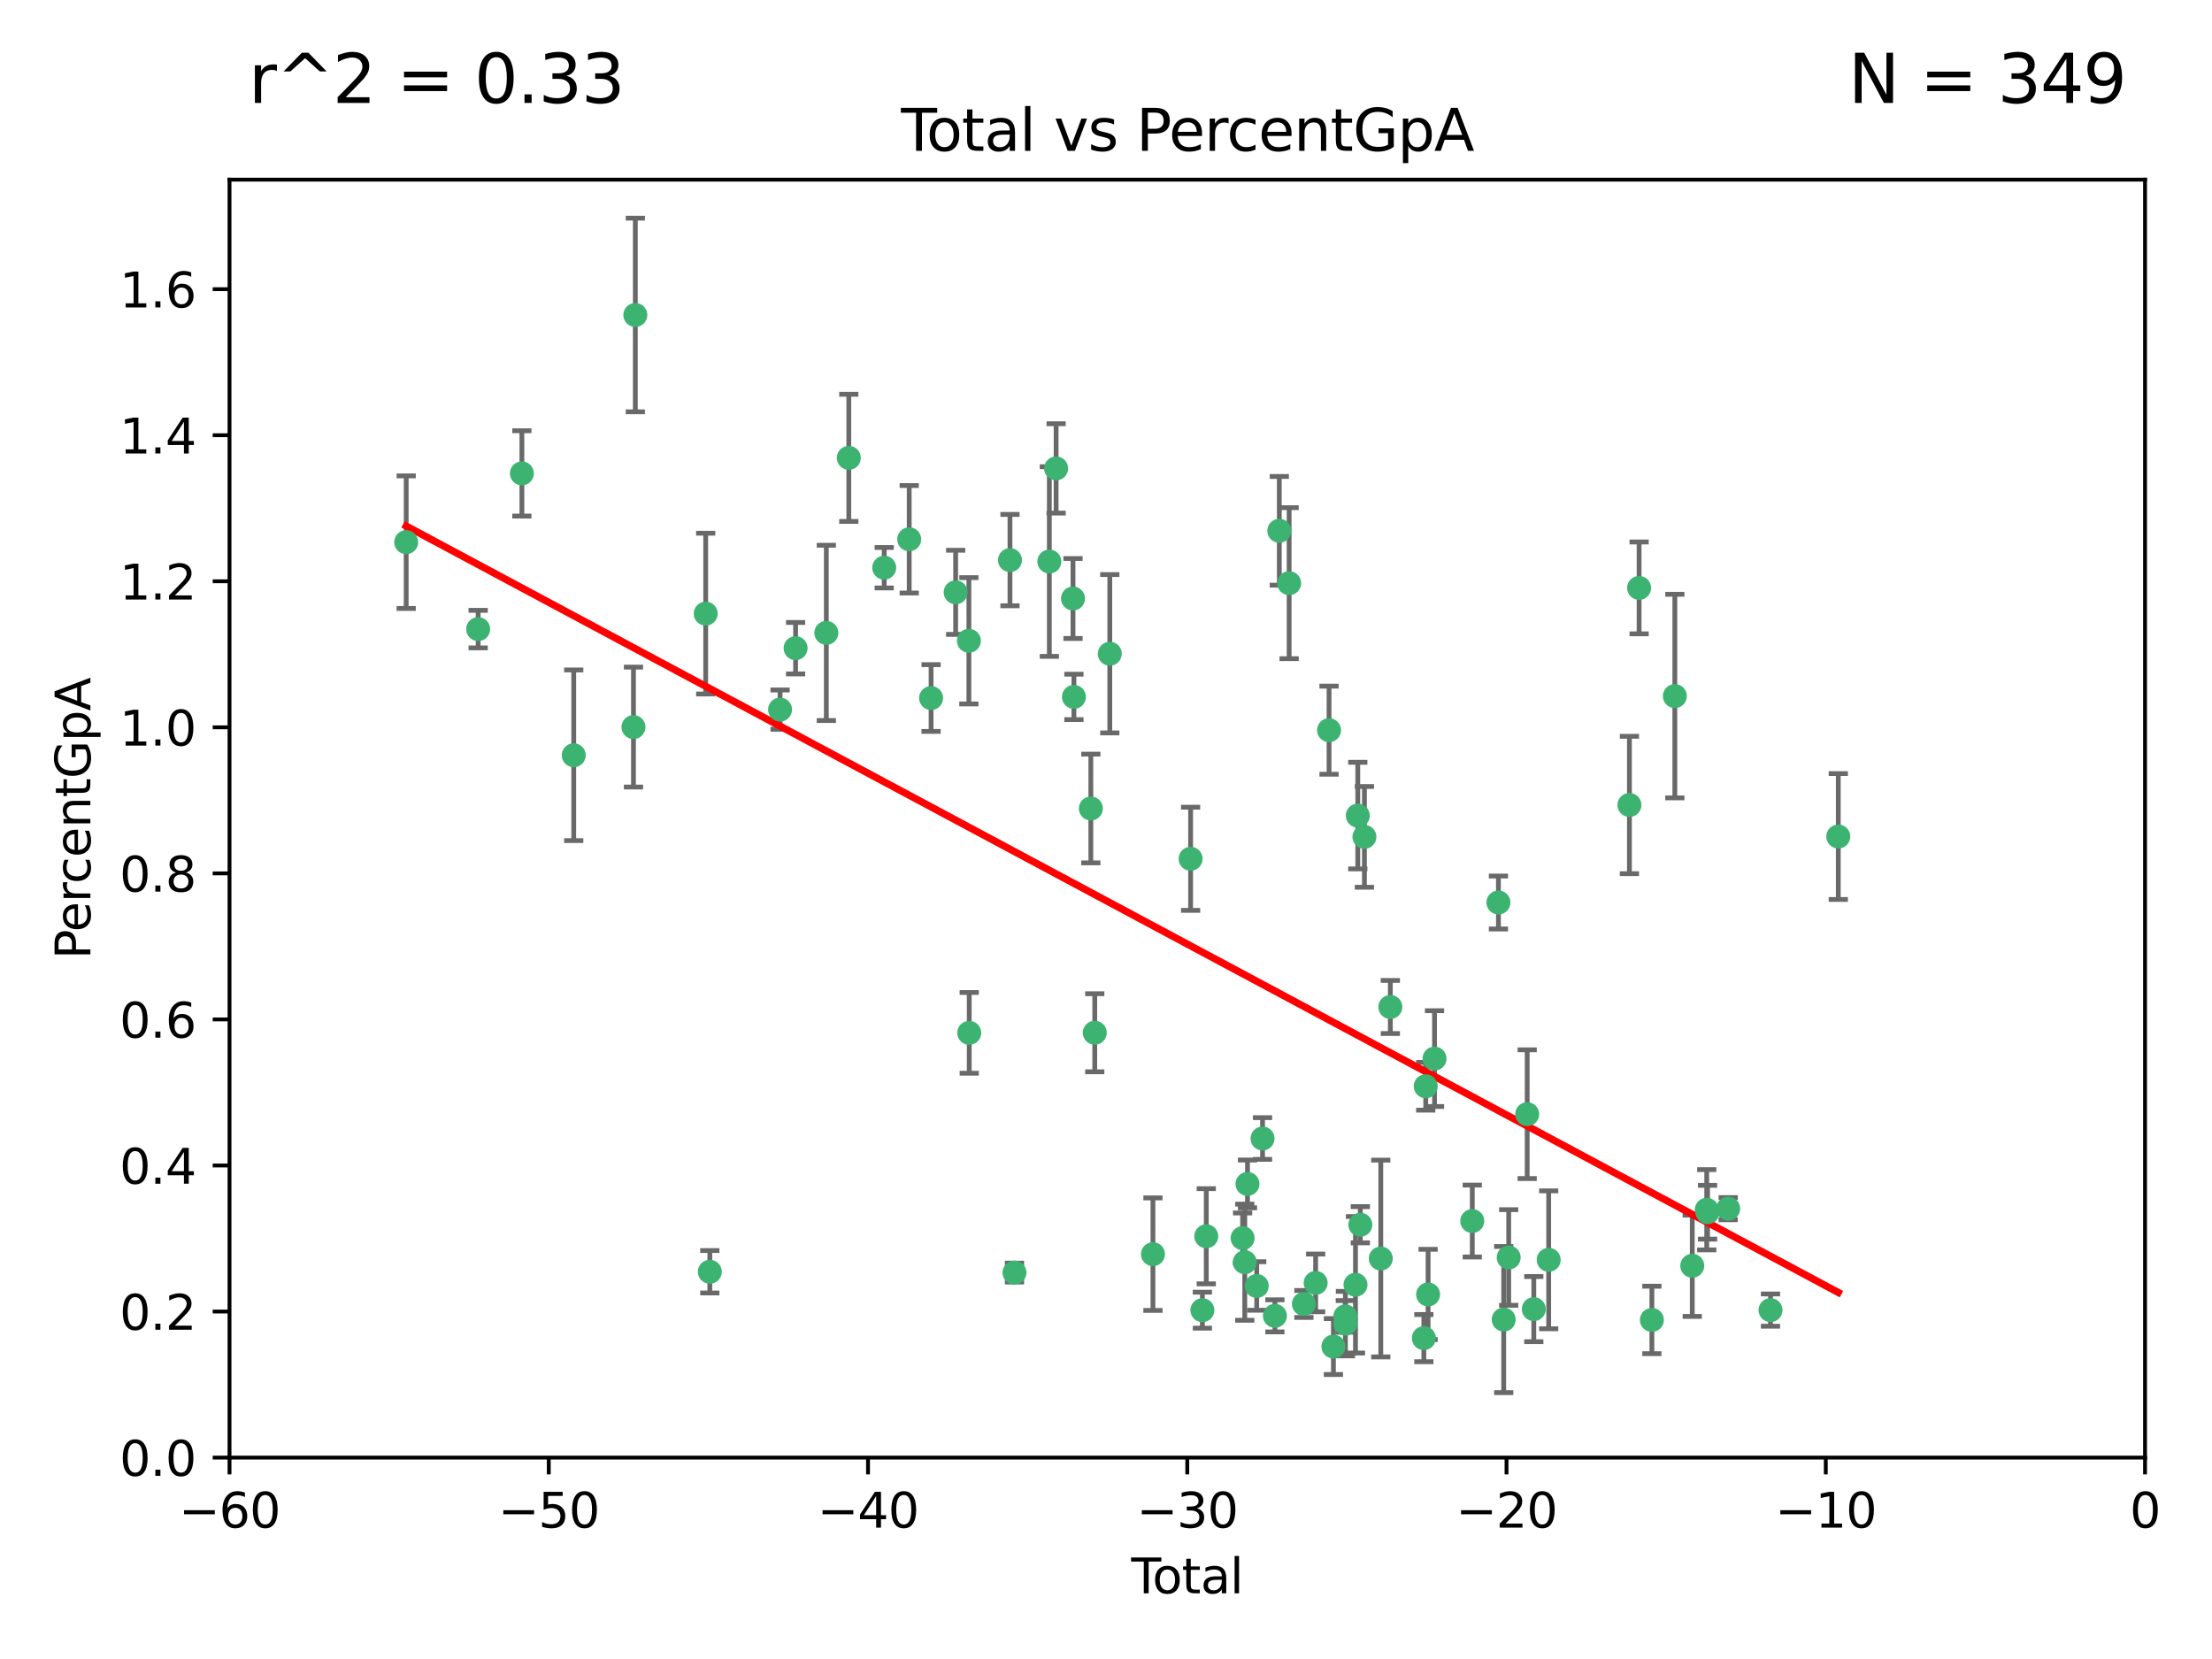 <?xml version="1.0" encoding="utf-8" standalone="no"?>
<!DOCTYPE svg PUBLIC "-//W3C//DTD SVG 1.1//EN"
  "http://www.w3.org/Graphics/SVG/1.1/DTD/svg11.dtd">
<svg xmlns:xlink="http://www.w3.org/1999/xlink" width="460.8pt" height="345.6pt" viewBox="0 0 460.8 345.6" xmlns="http://www.w3.org/2000/svg" version="1.1">
 <defs>
  <style type="text/css">*{stroke-linejoin: round; stroke-linecap: butt}</style>
 </defs>
 <g id="figure_1">
  <g id="patch_1">
   <path d="M 0 345.6 
L 460.8 345.6 
L 460.8 0 
L 0 0 
z
" style="fill: #ffffff"/>
  </g>
  <g id="axes_1">
   <g id="patch_2">
    <path d="M 47.81 303.64 
L 446.85 303.64 
L 446.85 37.422 
L 47.81 37.422 
z
" style="fill: #ffffff"/>
   </g>
   <g id="PathCollection_1">
    <defs>
     <path id="m682163cf38" d="M 0 1.118 
C 0.297 1.118 0.581 1 0.791 0.791 
C 1 0.581 1.118 0.297 1.118 0 
C 1.118 -0.297 1 -0.581 0.791 -0.791 
C 0.581 -1 0.297 -1.118 0 -1.118 
C -0.297 -1.118 -0.581 -1 -0.791 -0.791 
C -1 -0.581 -1.118 -0.297 -1.118 0 
C -1.118 0.297 -1 0.581 -0.791 0.791 
C -0.581 1 -0.297 1.118 0 1.118 
z
" style="stroke: #3cb371"/>
    </defs>
    <g clip-path="url(#pfc5288bfe8)">
     <use xlink:href="#m682163cf38" x="84.617" y="112.942" style="fill: #3cb371; stroke: #3cb371"/>
     <use xlink:href="#m682163cf38" x="99.609" y="131.055" style="fill: #3cb371; stroke: #3cb371"/>
     <use xlink:href="#m682163cf38" x="108.719" y="98.62" style="fill: #3cb371; stroke: #3cb371"/>
     <use xlink:href="#m682163cf38" x="119.519" y="157.336" style="fill: #3cb371; stroke: #3cb371"/>
     <use xlink:href="#m682163cf38" x="131.967" y="151.463" style="fill: #3cb371; stroke: #3cb371"/>
     <use xlink:href="#m682163cf38" x="132.351" y="65.615" style="fill: #3cb371; stroke: #3cb371"/>
     <use xlink:href="#m682163cf38" x="147.011" y="127.827" style="fill: #3cb371; stroke: #3cb371"/>
     <use xlink:href="#m682163cf38" x="147.867" y="264.929" style="fill: #3cb371; stroke: #3cb371"/>
     <use xlink:href="#m682163cf38" x="162.501" y="147.824" style="fill: #3cb371; stroke: #3cb371"/>
     <use xlink:href="#m682163cf38" x="165.737" y="135.027" style="fill: #3cb371; stroke: #3cb371"/>
     <use xlink:href="#m682163cf38" x="172.138" y="131.841" style="fill: #3cb371; stroke: #3cb371"/>
     <use xlink:href="#m682163cf38" x="176.821" y="95.379" style="fill: #3cb371; stroke: #3cb371"/>
     <use xlink:href="#m682163cf38" x="184.2" y="118.263" style="fill: #3cb371; stroke: #3cb371"/>
     <use xlink:href="#m682163cf38" x="189.405" y="112.342" style="fill: #3cb371; stroke: #3cb371"/>
     <use xlink:href="#m682163cf38" x="193.963" y="145.415" style="fill: #3cb371; stroke: #3cb371"/>
     <use xlink:href="#m682163cf38" x="199.081" y="123.393" style="fill: #3cb371; stroke: #3cb371"/>
     <use xlink:href="#m682163cf38" x="201.837" y="133.489" style="fill: #3cb371; stroke: #3cb371"/>
     <use xlink:href="#m682163cf38" x="201.91" y="215.165" style="fill: #3cb371; stroke: #3cb371"/>
     <use xlink:href="#m682163cf38" x="210.397" y="116.68" style="fill: #3cb371; stroke: #3cb371"/>
     <use xlink:href="#m682163cf38" x="211.335" y="265.102" style="fill: #3cb371; stroke: #3cb371"/>
     <use xlink:href="#m682163cf38" x="218.597" y="116.981" style="fill: #3cb371; stroke: #3cb371"/>
     <use xlink:href="#m682163cf38" x="220.007" y="97.58" style="fill: #3cb371; stroke: #3cb371"/>
     <use xlink:href="#m682163cf38" x="223.525" y="124.676" style="fill: #3cb371; stroke: #3cb371"/>
     <use xlink:href="#m682163cf38" x="223.717" y="145.177" style="fill: #3cb371; stroke: #3cb371"/>
     <use xlink:href="#m682163cf38" x="227.243" y="168.424" style="fill: #3cb371; stroke: #3cb371"/>
     <use xlink:href="#m682163cf38" x="228.057" y="215.142" style="fill: #3cb371; stroke: #3cb371"/>
     <use xlink:href="#m682163cf38" x="231.191" y="136.185" style="fill: #3cb371; stroke: #3cb371"/>
     <use xlink:href="#m682163cf38" x="240.18" y="261.265" style="fill: #3cb371; stroke: #3cb371"/>
     <use xlink:href="#m682163cf38" x="248.025" y="178.902" style="fill: #3cb371; stroke: #3cb371"/>
     <use xlink:href="#m682163cf38" x="250.477" y="272.938" style="fill: #3cb371; stroke: #3cb371"/>
     <use xlink:href="#m682163cf38" x="251.288" y="257.534" style="fill: #3cb371; stroke: #3cb371"/>
     <use xlink:href="#m682163cf38" x="258.858" y="257.921" style="fill: #3cb371; stroke: #3cb371"/>
     <use xlink:href="#m682163cf38" x="259.308" y="262.942" style="fill: #3cb371; stroke: #3cb371"/>
     <use xlink:href="#m682163cf38" x="259.874" y="246.632" style="fill: #3cb371; stroke: #3cb371"/>
     <use xlink:href="#m682163cf38" x="261.801" y="267.892" style="fill: #3cb371; stroke: #3cb371"/>
     <use xlink:href="#m682163cf38" x="263.01" y="237.171" style="fill: #3cb371; stroke: #3cb371"/>
     <use xlink:href="#m682163cf38" x="265.589" y="274.114" style="fill: #3cb371; stroke: #3cb371"/>
     <use xlink:href="#m682163cf38" x="266.505" y="110.578" style="fill: #3cb371; stroke: #3cb371"/>
     <use xlink:href="#m682163cf38" x="268.551" y="121.483" style="fill: #3cb371; stroke: #3cb371"/>
     <use xlink:href="#m682163cf38" x="271.626" y="271.638" style="fill: #3cb371; stroke: #3cb371"/>
     <use xlink:href="#m682163cf38" x="274.074" y="267.254" style="fill: #3cb371; stroke: #3cb371"/>
     <use xlink:href="#m682163cf38" x="276.866" y="152.109" style="fill: #3cb371; stroke: #3cb371"/>
     <use xlink:href="#m682163cf38" x="277.775" y="280.509" style="fill: #3cb371; stroke: #3cb371"/>
     <use xlink:href="#m682163cf38" x="280.25" y="274.228" style="fill: #3cb371; stroke: #3cb371"/>
     <use xlink:href="#m682163cf38" x="280.278" y="275.736" style="fill: #3cb371; stroke: #3cb371"/>
     <use xlink:href="#m682163cf38" x="282.373" y="267.641" style="fill: #3cb371; stroke: #3cb371"/>
     <use xlink:href="#m682163cf38" x="282.852" y="169.904" style="fill: #3cb371; stroke: #3cb371"/>
     <use xlink:href="#m682163cf38" x="283.383" y="255.135" style="fill: #3cb371; stroke: #3cb371"/>
     <use xlink:href="#m682163cf38" x="284.233" y="174.337" style="fill: #3cb371; stroke: #3cb371"/>
     <use xlink:href="#m682163cf38" x="287.642" y="262.174" style="fill: #3cb371; stroke: #3cb371"/>
     <use xlink:href="#m682163cf38" x="289.634" y="209.773" style="fill: #3cb371; stroke: #3cb371"/>
     <use xlink:href="#m682163cf38" x="296.615" y="278.754" style="fill: #3cb371; stroke: #3cb371"/>
     <use xlink:href="#m682163cf38" x="297.005" y="226.289" style="fill: #3cb371; stroke: #3cb371"/>
     <use xlink:href="#m682163cf38" x="297.5" y="269.657" style="fill: #3cb371; stroke: #3cb371"/>
     <use xlink:href="#m682163cf38" x="298.837" y="220.526" style="fill: #3cb371; stroke: #3cb371"/>
     <use xlink:href="#m682163cf38" x="306.701" y="254.366" style="fill: #3cb371; stroke: #3cb371"/>
     <use xlink:href="#m682163cf38" x="312.151" y="188.006" style="fill: #3cb371; stroke: #3cb371"/>
     <use xlink:href="#m682163cf38" x="313.249" y="274.885" style="fill: #3cb371; stroke: #3cb371"/>
     <use xlink:href="#m682163cf38" x="314.291" y="261.957" style="fill: #3cb371; stroke: #3cb371"/>
     <use xlink:href="#m682163cf38" x="318.14" y="232.104" style="fill: #3cb371; stroke: #3cb371"/>
     <use xlink:href="#m682163cf38" x="319.52" y="272.713" style="fill: #3cb371; stroke: #3cb371"/>
     <use xlink:href="#m682163cf38" x="322.621" y="262.444" style="fill: #3cb371; stroke: #3cb371"/>
     <use xlink:href="#m682163cf38" x="339.441" y="167.694" style="fill: #3cb371; stroke: #3cb371"/>
     <use xlink:href="#m682163cf38" x="341.455" y="122.472" style="fill: #3cb371; stroke: #3cb371"/>
     <use xlink:href="#m682163cf38" x="344.116" y="274.966" style="fill: #3cb371; stroke: #3cb371"/>
     <use xlink:href="#m682163cf38" x="348.901" y="145.01" style="fill: #3cb371; stroke: #3cb371"/>
     <use xlink:href="#m682163cf38" x="352.528" y="263.683" style="fill: #3cb371; stroke: #3cb371"/>
     <use xlink:href="#m682163cf38" x="355.544" y="252.017" style="fill: #3cb371; stroke: #3cb371"/>
     <use xlink:href="#m682163cf38" x="355.717" y="252.531" style="fill: #3cb371; stroke: #3cb371"/>
     <use xlink:href="#m682163cf38" x="360.012" y="251.787" style="fill: #3cb371; stroke: #3cb371"/>
     <use xlink:href="#m682163cf38" x="368.826" y="272.919" style="fill: #3cb371; stroke: #3cb371"/>
     <use xlink:href="#m682163cf38" x="382.95" y="174.262" style="fill: #3cb371; stroke: #3cb371"/>
    </g>
   </g>
   <g id="matplotlib.axis_1">
    <g id="xtick_1">
     <g id="line2d_1">
      <defs>
       <path id="mb6c233a24c" d="M 0 0 
L 0 3.5 
" style="stroke: #000000; stroke-width: 0.8"/>
      </defs>
      <g>
       <use xlink:href="#mb6c233a24c" x="47.81" y="303.64" style="stroke: #000000; stroke-width: 0.8"/>
      </g>
     </g>
     <g id="text_1">
      <!-- −60 -->
      <g transform="translate(37.258 318.238)scale(0.1 -0.1)">
       <defs>
        <path id="DejaVuSans-2212" d="M 678 2272 
L 4684 2272 
L 4684 1741 
L 678 1741 
L 678 2272 
z
" transform="scale(0.016)"/>
        <path id="DejaVuSans-36" d="M 2113 2584 
Q 1688 2584 1439 2293 
Q 1191 2003 1191 1497 
Q 1191 994 1439 701 
Q 1688 409 2113 409 
Q 2538 409 2786 701 
Q 3034 994 3034 1497 
Q 3034 2003 2786 2293 
Q 2538 2584 2113 2584 
z
M 3366 4563 
L 3366 3988 
Q 3128 4100 2886 4159 
Q 2644 4219 2406 4219 
Q 1781 4219 1451 3797 
Q 1122 3375 1075 2522 
Q 1259 2794 1537 2939 
Q 1816 3084 2150 3084 
Q 2853 3084 3261 2657 
Q 3669 2231 3669 1497 
Q 3669 778 3244 343 
Q 2819 -91 2113 -91 
Q 1303 -91 875 529 
Q 447 1150 447 2328 
Q 447 3434 972 4092 
Q 1497 4750 2381 4750 
Q 2619 4750 2861 4703 
Q 3103 4656 3366 4563 
z
" transform="scale(0.016)"/>
        <path id="DejaVuSans-30" d="M 2034 4250 
Q 1547 4250 1301 3770 
Q 1056 3291 1056 2328 
Q 1056 1369 1301 889 
Q 1547 409 2034 409 
Q 2525 409 2770 889 
Q 3016 1369 3016 2328 
Q 3016 3291 2770 3770 
Q 2525 4250 2034 4250 
z
M 2034 4750 
Q 2819 4750 3233 4129 
Q 3647 3509 3647 2328 
Q 3647 1150 3233 529 
Q 2819 -91 2034 -91 
Q 1250 -91 836 529 
Q 422 1150 422 2328 
Q 422 3509 836 4129 
Q 1250 4750 2034 4750 
z
" transform="scale(0.016)"/>
       </defs>
       <use xlink:href="#DejaVuSans-2212"/>
       <use xlink:href="#DejaVuSans-36" x="83.789"/>
       <use xlink:href="#DejaVuSans-30" x="147.412"/>
      </g>
     </g>
    </g>
    <g id="xtick_2">
     <g id="line2d_2">
      <g>
       <use xlink:href="#mb6c233a24c" x="114.317" y="303.64" style="stroke: #000000; stroke-width: 0.8"/>
      </g>
     </g>
     <g id="text_2">
      <!-- −50 -->
      <g transform="translate(103.764 318.238)scale(0.1 -0.1)">
       <defs>
        <path id="DejaVuSans-35" d="M 691 4666 
L 3169 4666 
L 3169 4134 
L 1269 4134 
L 1269 2991 
Q 1406 3038 1543 3061 
Q 1681 3084 1819 3084 
Q 2600 3084 3056 2656 
Q 3513 2228 3513 1497 
Q 3513 744 3044 326 
Q 2575 -91 1722 -91 
Q 1428 -91 1123 -41 
Q 819 9 494 109 
L 494 744 
Q 775 591 1075 516 
Q 1375 441 1709 441 
Q 2250 441 2565 725 
Q 2881 1009 2881 1497 
Q 2881 1984 2565 2268 
Q 2250 2553 1709 2553 
Q 1456 2553 1204 2497 
Q 953 2441 691 2322 
L 691 4666 
z
" transform="scale(0.016)"/>
       </defs>
       <use xlink:href="#DejaVuSans-2212"/>
       <use xlink:href="#DejaVuSans-35" x="83.789"/>
       <use xlink:href="#DejaVuSans-30" x="147.412"/>
      </g>
     </g>
    </g>
    <g id="xtick_3">
     <g id="line2d_3">
      <g>
       <use xlink:href="#mb6c233a24c" x="180.823" y="303.64" style="stroke: #000000; stroke-width: 0.8"/>
      </g>
     </g>
     <g id="text_3">
      <!-- −40 -->
      <g transform="translate(170.271 318.238)scale(0.1 -0.1)">
       <defs>
        <path id="DejaVuSans-34" d="M 2419 4116 
L 825 1625 
L 2419 1625 
L 2419 4116 
z
M 2253 4666 
L 3047 4666 
L 3047 1625 
L 3713 1625 
L 3713 1100 
L 3047 1100 
L 3047 0 
L 2419 0 
L 2419 1100 
L 313 1100 
L 313 1709 
L 2253 4666 
z
" transform="scale(0.016)"/>
       </defs>
       <use xlink:href="#DejaVuSans-2212"/>
       <use xlink:href="#DejaVuSans-34" x="83.789"/>
       <use xlink:href="#DejaVuSans-30" x="147.412"/>
      </g>
     </g>
    </g>
    <g id="xtick_4">
     <g id="line2d_4">
      <g>
       <use xlink:href="#mb6c233a24c" x="247.33" y="303.64" style="stroke: #000000; stroke-width: 0.8"/>
      </g>
     </g>
     <g id="text_4">
      <!-- −30 -->
      <g transform="translate(236.778 318.238)scale(0.1 -0.1)">
       <defs>
        <path id="DejaVuSans-33" d="M 2597 2516 
Q 3050 2419 3304 2112 
Q 3559 1806 3559 1356 
Q 3559 666 3084 287 
Q 2609 -91 1734 -91 
Q 1441 -91 1130 -33 
Q 819 25 488 141 
L 488 750 
Q 750 597 1062 519 
Q 1375 441 1716 441 
Q 2309 441 2620 675 
Q 2931 909 2931 1356 
Q 2931 1769 2642 2001 
Q 2353 2234 1838 2234 
L 1294 2234 
L 1294 2753 
L 1863 2753 
Q 2328 2753 2575 2939 
Q 2822 3125 2822 3475 
Q 2822 3834 2567 4026 
Q 2313 4219 1838 4219 
Q 1578 4219 1281 4162 
Q 984 4106 628 3988 
L 628 4550 
Q 988 4650 1302 4700 
Q 1616 4750 1894 4750 
Q 2613 4750 3031 4423 
Q 3450 4097 3450 3541 
Q 3450 3153 3228 2886 
Q 3006 2619 2597 2516 
z
" transform="scale(0.016)"/>
       </defs>
       <use xlink:href="#DejaVuSans-2212"/>
       <use xlink:href="#DejaVuSans-33" x="83.789"/>
       <use xlink:href="#DejaVuSans-30" x="147.412"/>
      </g>
     </g>
    </g>
    <g id="xtick_5">
     <g id="line2d_5">
      <g>
       <use xlink:href="#mb6c233a24c" x="313.837" y="303.64" style="stroke: #000000; stroke-width: 0.8"/>
      </g>
     </g>
     <g id="text_5">
      <!-- −20 -->
      <g transform="translate(303.284 318.238)scale(0.1 -0.1)">
       <defs>
        <path id="DejaVuSans-32" d="M 1228 531 
L 3431 531 
L 3431 0 
L 469 0 
L 469 531 
Q 828 903 1448 1529 
Q 2069 2156 2228 2338 
Q 2531 2678 2651 2914 
Q 2772 3150 2772 3378 
Q 2772 3750 2511 3984 
Q 2250 4219 1831 4219 
Q 1534 4219 1204 4116 
Q 875 4013 500 3803 
L 500 4441 
Q 881 4594 1212 4672 
Q 1544 4750 1819 4750 
Q 2544 4750 2975 4387 
Q 3406 4025 3406 3419 
Q 3406 3131 3298 2873 
Q 3191 2616 2906 2266 
Q 2828 2175 2409 1742 
Q 1991 1309 1228 531 
z
" transform="scale(0.016)"/>
       </defs>
       <use xlink:href="#DejaVuSans-2212"/>
       <use xlink:href="#DejaVuSans-32" x="83.789"/>
       <use xlink:href="#DejaVuSans-30" x="147.412"/>
      </g>
     </g>
    </g>
    <g id="xtick_6">
     <g id="line2d_6">
      <g>
       <use xlink:href="#mb6c233a24c" x="380.343" y="303.64" style="stroke: #000000; stroke-width: 0.8"/>
      </g>
     </g>
     <g id="text_6">
      <!-- −10 -->
      <g transform="translate(369.791 318.238)scale(0.1 -0.1)">
       <defs>
        <path id="DejaVuSans-31" d="M 794 531 
L 1825 531 
L 1825 4091 
L 703 3866 
L 703 4441 
L 1819 4666 
L 2450 4666 
L 2450 531 
L 3481 531 
L 3481 0 
L 794 0 
L 794 531 
z
" transform="scale(0.016)"/>
       </defs>
       <use xlink:href="#DejaVuSans-2212"/>
       <use xlink:href="#DejaVuSans-31" x="83.789"/>
       <use xlink:href="#DejaVuSans-30" x="147.412"/>
      </g>
     </g>
    </g>
    <g id="xtick_7">
     <g id="line2d_7">
      <g>
       <use xlink:href="#mb6c233a24c" x="446.85" y="303.64" style="stroke: #000000; stroke-width: 0.8"/>
      </g>
     </g>
     <g id="text_7">
      <!-- 0 -->
      <g transform="translate(443.669 318.238)scale(0.1 -0.1)">
       <use xlink:href="#DejaVuSans-30"/>
      </g>
     </g>
    </g>
    <g id="text_8">
     <!-- Total -->
     <g transform="translate(235.653 331.917)scale(0.1 -0.1)">
      <defs>
       <path id="DejaVuSans-54" d="M -19 4666 
L 3928 4666 
L 3928 4134 
L 2272 4134 
L 2272 0 
L 1638 0 
L 1638 4134 
L -19 4134 
L -19 4666 
z
" transform="scale(0.016)"/>
       <path id="DejaVuSans-6f" d="M 1959 3097 
Q 1497 3097 1228 2736 
Q 959 2375 959 1747 
Q 959 1119 1226 758 
Q 1494 397 1959 397 
Q 2419 397 2687 759 
Q 2956 1122 2956 1747 
Q 2956 2369 2687 2733 
Q 2419 3097 1959 3097 
z
M 1959 3584 
Q 2709 3584 3137 3096 
Q 3566 2609 3566 1747 
Q 3566 888 3137 398 
Q 2709 -91 1959 -91 
Q 1206 -91 779 398 
Q 353 888 353 1747 
Q 353 2609 779 3096 
Q 1206 3584 1959 3584 
z
" transform="scale(0.016)"/>
       <path id="DejaVuSans-74" d="M 1172 4494 
L 1172 3500 
L 2356 3500 
L 2356 3053 
L 1172 3053 
L 1172 1153 
Q 1172 725 1289 603 
Q 1406 481 1766 481 
L 2356 481 
L 2356 0 
L 1766 0 
Q 1100 0 847 248 
Q 594 497 594 1153 
L 594 3053 
L 172 3053 
L 172 3500 
L 594 3500 
L 594 4494 
L 1172 4494 
z
" transform="scale(0.016)"/>
       <path id="DejaVuSans-61" d="M 2194 1759 
Q 1497 1759 1228 1600 
Q 959 1441 959 1056 
Q 959 750 1161 570 
Q 1363 391 1709 391 
Q 2188 391 2477 730 
Q 2766 1069 2766 1631 
L 2766 1759 
L 2194 1759 
z
M 3341 1997 
L 3341 0 
L 2766 0 
L 2766 531 
Q 2569 213 2275 61 
Q 1981 -91 1556 -91 
Q 1019 -91 701 211 
Q 384 513 384 1019 
Q 384 1609 779 1909 
Q 1175 2209 1959 2209 
L 2766 2209 
L 2766 2266 
Q 2766 2663 2505 2880 
Q 2244 3097 1772 3097 
Q 1472 3097 1187 3025 
Q 903 2953 641 2809 
L 641 3341 
Q 956 3463 1253 3523 
Q 1550 3584 1831 3584 
Q 2591 3584 2966 3190 
Q 3341 2797 3341 1997 
z
" transform="scale(0.016)"/>
       <path id="DejaVuSans-6c" d="M 603 4863 
L 1178 4863 
L 1178 0 
L 603 0 
L 603 4863 
z
" transform="scale(0.016)"/>
      </defs>
      <use xlink:href="#DejaVuSans-54"/>
      <use xlink:href="#DejaVuSans-6f" x="44.084"/>
      <use xlink:href="#DejaVuSans-74" x="105.266"/>
      <use xlink:href="#DejaVuSans-61" x="144.475"/>
      <use xlink:href="#DejaVuSans-6c" x="205.754"/>
     </g>
    </g>
   </g>
   <g id="matplotlib.axis_2">
    <g id="ytick_1">
     <g id="line2d_8">
      <defs>
       <path id="m73f2341af3" d="M 0 0 
L -3.5 0 
" style="stroke: #000000; stroke-width: 0.8"/>
      </defs>
      <g>
       <use xlink:href="#m73f2341af3" x="47.81" y="303.64" style="stroke: #000000; stroke-width: 0.8"/>
      </g>
     </g>
     <g id="text_9">
      <!-- 0.0 -->
      <g transform="translate(24.907 307.439)scale(0.1 -0.1)">
       <defs>
        <path id="DejaVuSans-2e" d="M 684 794 
L 1344 794 
L 1344 0 
L 684 0 
L 684 794 
z
" transform="scale(0.016)"/>
       </defs>
       <use xlink:href="#DejaVuSans-30"/>
       <use xlink:href="#DejaVuSans-2e" x="63.623"/>
       <use xlink:href="#DejaVuSans-30" x="95.41"/>
      </g>
     </g>
    </g>
    <g id="ytick_2">
     <g id="line2d_9">
      <g>
       <use xlink:href="#m73f2341af3" x="47.81" y="273.215" style="stroke: #000000; stroke-width: 0.8"/>
      </g>
     </g>
     <g id="text_10">
      <!-- 0.2 -->
      <g transform="translate(24.907 277.014)scale(0.1 -0.1)">
       <use xlink:href="#DejaVuSans-30"/>
       <use xlink:href="#DejaVuSans-2e" x="63.623"/>
       <use xlink:href="#DejaVuSans-32" x="95.41"/>
      </g>
     </g>
    </g>
    <g id="ytick_3">
     <g id="line2d_10">
      <g>
       <use xlink:href="#m73f2341af3" x="47.81" y="242.79" style="stroke: #000000; stroke-width: 0.8"/>
      </g>
     </g>
     <g id="text_11">
      <!-- 0.4 -->
      <g transform="translate(24.907 246.589)scale(0.1 -0.1)">
       <use xlink:href="#DejaVuSans-30"/>
       <use xlink:href="#DejaVuSans-2e" x="63.623"/>
       <use xlink:href="#DejaVuSans-34" x="95.41"/>
      </g>
     </g>
    </g>
    <g id="ytick_4">
     <g id="line2d_11">
      <g>
       <use xlink:href="#m73f2341af3" x="47.81" y="212.365" style="stroke: #000000; stroke-width: 0.8"/>
      </g>
     </g>
     <g id="text_12">
      <!-- 0.6 -->
      <g transform="translate(24.907 216.164)scale(0.1 -0.1)">
       <use xlink:href="#DejaVuSans-30"/>
       <use xlink:href="#DejaVuSans-2e" x="63.623"/>
       <use xlink:href="#DejaVuSans-36" x="95.41"/>
      </g>
     </g>
    </g>
    <g id="ytick_5">
     <g id="line2d_12">
      <g>
       <use xlink:href="#m73f2341af3" x="47.81" y="181.94" style="stroke: #000000; stroke-width: 0.8"/>
      </g>
     </g>
     <g id="text_13">
      <!-- 0.8 -->
      <g transform="translate(24.907 185.739)scale(0.1 -0.1)">
       <defs>
        <path id="DejaVuSans-38" d="M 2034 2216 
Q 1584 2216 1326 1975 
Q 1069 1734 1069 1313 
Q 1069 891 1326 650 
Q 1584 409 2034 409 
Q 2484 409 2743 651 
Q 3003 894 3003 1313 
Q 3003 1734 2745 1975 
Q 2488 2216 2034 2216 
z
M 1403 2484 
Q 997 2584 770 2862 
Q 544 3141 544 3541 
Q 544 4100 942 4425 
Q 1341 4750 2034 4750 
Q 2731 4750 3128 4425 
Q 3525 4100 3525 3541 
Q 3525 3141 3298 2862 
Q 3072 2584 2669 2484 
Q 3125 2378 3379 2068 
Q 3634 1759 3634 1313 
Q 3634 634 3220 271 
Q 2806 -91 2034 -91 
Q 1263 -91 848 271 
Q 434 634 434 1313 
Q 434 1759 690 2068 
Q 947 2378 1403 2484 
z
M 1172 3481 
Q 1172 3119 1398 2916 
Q 1625 2713 2034 2713 
Q 2441 2713 2670 2916 
Q 2900 3119 2900 3481 
Q 2900 3844 2670 4047 
Q 2441 4250 2034 4250 
Q 1625 4250 1398 4047 
Q 1172 3844 1172 3481 
z
" transform="scale(0.016)"/>
       </defs>
       <use xlink:href="#DejaVuSans-30"/>
       <use xlink:href="#DejaVuSans-2e" x="63.623"/>
       <use xlink:href="#DejaVuSans-38" x="95.41"/>
      </g>
     </g>
    </g>
    <g id="ytick_6">
     <g id="line2d_13">
      <g>
       <use xlink:href="#m73f2341af3" x="47.81" y="151.515" style="stroke: #000000; stroke-width: 0.8"/>
      </g>
     </g>
     <g id="text_14">
      <!-- 1.0 -->
      <g transform="translate(24.907 155.315)scale(0.1 -0.1)">
       <use xlink:href="#DejaVuSans-31"/>
       <use xlink:href="#DejaVuSans-2e" x="63.623"/>
       <use xlink:href="#DejaVuSans-30" x="95.41"/>
      </g>
     </g>
    </g>
    <g id="ytick_7">
     <g id="line2d_14">
      <g>
       <use xlink:href="#m73f2341af3" x="47.81" y="121.09" style="stroke: #000000; stroke-width: 0.8"/>
      </g>
     </g>
     <g id="text_15">
      <!-- 1.2 -->
      <g transform="translate(24.907 124.89)scale(0.1 -0.1)">
       <use xlink:href="#DejaVuSans-31"/>
       <use xlink:href="#DejaVuSans-2e" x="63.623"/>
       <use xlink:href="#DejaVuSans-32" x="95.41"/>
      </g>
     </g>
    </g>
    <g id="ytick_8">
     <g id="line2d_15">
      <g>
       <use xlink:href="#m73f2341af3" x="47.81" y="90.665" style="stroke: #000000; stroke-width: 0.8"/>
      </g>
     </g>
     <g id="text_16">
      <!-- 1.4 -->
      <g transform="translate(24.907 94.465)scale(0.1 -0.1)">
       <use xlink:href="#DejaVuSans-31"/>
       <use xlink:href="#DejaVuSans-2e" x="63.623"/>
       <use xlink:href="#DejaVuSans-34" x="95.41"/>
      </g>
     </g>
    </g>
    <g id="ytick_9">
     <g id="line2d_16">
      <g>
       <use xlink:href="#m73f2341af3" x="47.81" y="60.241" style="stroke: #000000; stroke-width: 0.8"/>
      </g>
     </g>
     <g id="text_17">
      <!-- 1.6 -->
      <g transform="translate(24.907 64.04)scale(0.1 -0.1)">
       <use xlink:href="#DejaVuSans-31"/>
       <use xlink:href="#DejaVuSans-2e" x="63.623"/>
       <use xlink:href="#DejaVuSans-36" x="95.41"/>
      </g>
     </g>
    </g>
    <g id="text_18">
     <!-- PercentGpA -->
     <g transform="translate(18.827 199.807)rotate(-90)scale(0.1 -0.1)">
      <defs>
       <path id="DejaVuSans-50" d="M 1259 4147 
L 1259 2394 
L 2053 2394 
Q 2494 2394 2734 2622 
Q 2975 2850 2975 3272 
Q 2975 3691 2734 3919 
Q 2494 4147 2053 4147 
L 1259 4147 
z
M 628 4666 
L 2053 4666 
Q 2838 4666 3239 4311 
Q 3641 3956 3641 3272 
Q 3641 2581 3239 2228 
Q 2838 1875 2053 1875 
L 1259 1875 
L 1259 0 
L 628 0 
L 628 4666 
z
" transform="scale(0.016)"/>
       <path id="DejaVuSans-65" d="M 3597 1894 
L 3597 1613 
L 953 1613 
Q 991 1019 1311 708 
Q 1631 397 2203 397 
Q 2534 397 2845 478 
Q 3156 559 3463 722 
L 3463 178 
Q 3153 47 2828 -22 
Q 2503 -91 2169 -91 
Q 1331 -91 842 396 
Q 353 884 353 1716 
Q 353 2575 817 3079 
Q 1281 3584 2069 3584 
Q 2775 3584 3186 3129 
Q 3597 2675 3597 1894 
z
M 3022 2063 
Q 3016 2534 2758 2815 
Q 2500 3097 2075 3097 
Q 1594 3097 1305 2825 
Q 1016 2553 972 2059 
L 3022 2063 
z
" transform="scale(0.016)"/>
       <path id="DejaVuSans-72" d="M 2631 2963 
Q 2534 3019 2420 3045 
Q 2306 3072 2169 3072 
Q 1681 3072 1420 2755 
Q 1159 2438 1159 1844 
L 1159 0 
L 581 0 
L 581 3500 
L 1159 3500 
L 1159 2956 
Q 1341 3275 1631 3429 
Q 1922 3584 2338 3584 
Q 2397 3584 2469 3576 
Q 2541 3569 2628 3553 
L 2631 2963 
z
" transform="scale(0.016)"/>
       <path id="DejaVuSans-63" d="M 3122 3366 
L 3122 2828 
Q 2878 2963 2633 3030 
Q 2388 3097 2138 3097 
Q 1578 3097 1268 2742 
Q 959 2388 959 1747 
Q 959 1106 1268 751 
Q 1578 397 2138 397 
Q 2388 397 2633 464 
Q 2878 531 3122 666 
L 3122 134 
Q 2881 22 2623 -34 
Q 2366 -91 2075 -91 
Q 1284 -91 818 406 
Q 353 903 353 1747 
Q 353 2603 823 3093 
Q 1294 3584 2113 3584 
Q 2378 3584 2631 3529 
Q 2884 3475 3122 3366 
z
" transform="scale(0.016)"/>
       <path id="DejaVuSans-6e" d="M 3513 2113 
L 3513 0 
L 2938 0 
L 2938 2094 
Q 2938 2591 2744 2837 
Q 2550 3084 2163 3084 
Q 1697 3084 1428 2787 
Q 1159 2491 1159 1978 
L 1159 0 
L 581 0 
L 581 3500 
L 1159 3500 
L 1159 2956 
Q 1366 3272 1645 3428 
Q 1925 3584 2291 3584 
Q 2894 3584 3203 3211 
Q 3513 2838 3513 2113 
z
" transform="scale(0.016)"/>
       <path id="DejaVuSans-47" d="M 3809 666 
L 3809 1919 
L 2778 1919 
L 2778 2438 
L 4434 2438 
L 4434 434 
Q 4069 175 3628 42 
Q 3188 -91 2688 -91 
Q 1594 -91 976 548 
Q 359 1188 359 2328 
Q 359 3472 976 4111 
Q 1594 4750 2688 4750 
Q 3144 4750 3555 4637 
Q 3966 4525 4313 4306 
L 4313 3634 
Q 3963 3931 3569 4081 
Q 3175 4231 2741 4231 
Q 1884 4231 1454 3753 
Q 1025 3275 1025 2328 
Q 1025 1384 1454 906 
Q 1884 428 2741 428 
Q 3075 428 3337 486 
Q 3600 544 3809 666 
z
" transform="scale(0.016)"/>
       <path id="DejaVuSans-70" d="M 1159 525 
L 1159 -1331 
L 581 -1331 
L 581 3500 
L 1159 3500 
L 1159 2969 
Q 1341 3281 1617 3432 
Q 1894 3584 2278 3584 
Q 2916 3584 3314 3078 
Q 3713 2572 3713 1747 
Q 3713 922 3314 415 
Q 2916 -91 2278 -91 
Q 1894 -91 1617 61 
Q 1341 213 1159 525 
z
M 3116 1747 
Q 3116 2381 2855 2742 
Q 2594 3103 2138 3103 
Q 1681 3103 1420 2742 
Q 1159 2381 1159 1747 
Q 1159 1113 1420 752 
Q 1681 391 2138 391 
Q 2594 391 2855 752 
Q 3116 1113 3116 1747 
z
" transform="scale(0.016)"/>
       <path id="DejaVuSans-41" d="M 2188 4044 
L 1331 1722 
L 3047 1722 
L 2188 4044 
z
M 1831 4666 
L 2547 4666 
L 4325 0 
L 3669 0 
L 3244 1197 
L 1141 1197 
L 716 0 
L 50 0 
L 1831 4666 
z
" transform="scale(0.016)"/>
      </defs>
      <use xlink:href="#DejaVuSans-50"/>
      <use xlink:href="#DejaVuSans-65" x="56.678"/>
      <use xlink:href="#DejaVuSans-72" x="118.201"/>
      <use xlink:href="#DejaVuSans-63" x="157.064"/>
      <use xlink:href="#DejaVuSans-65" x="212.045"/>
      <use xlink:href="#DejaVuSans-6e" x="273.568"/>
      <use xlink:href="#DejaVuSans-74" x="336.947"/>
      <use xlink:href="#DejaVuSans-47" x="376.156"/>
      <use xlink:href="#DejaVuSans-70" x="453.646"/>
      <use xlink:href="#DejaVuSans-41" x="517.123"/>
     </g>
    </g>
   </g>
   <g id="LineCollection_1">
    <path d="M 84.617 126.749 
L 84.617 99.136 
" clip-path="url(#pfc5288bfe8)" style="fill: none; stroke: #696969"/>
    <path d="M 99.609 134.965 
L 99.609 127.145 
" clip-path="url(#pfc5288bfe8)" style="fill: none; stroke: #696969"/>
    <path d="M 108.719 107.507 
L 108.719 89.732 
" clip-path="url(#pfc5288bfe8)" style="fill: none; stroke: #696969"/>
    <path d="M 119.519 175.112 
L 119.519 139.559 
" clip-path="url(#pfc5288bfe8)" style="fill: none; stroke: #696969"/>
    <path d="M 131.967 163.951 
L 131.967 138.975 
" clip-path="url(#pfc5288bfe8)" style="fill: none; stroke: #696969"/>
    <path d="M 132.351 85.786 
L 132.351 45.445 
" clip-path="url(#pfc5288bfe8)" style="fill: none; stroke: #696969"/>
    <path d="M 147.011 144.574 
L 147.011 111.081 
" clip-path="url(#pfc5288bfe8)" style="fill: none; stroke: #696969"/>
    <path d="M 147.867 269.347 
L 147.867 260.51 
" clip-path="url(#pfc5288bfe8)" style="fill: none; stroke: #696969"/>
    <path d="M 162.501 151.915 
L 162.501 143.733 
" clip-path="url(#pfc5288bfe8)" style="fill: none; stroke: #696969"/>
    <path d="M 165.737 140.389 
L 165.737 129.666 
" clip-path="url(#pfc5288bfe8)" style="fill: none; stroke: #696969"/>
    <path d="M 172.138 150.099 
L 172.138 113.583 
" clip-path="url(#pfc5288bfe8)" style="fill: none; stroke: #696969"/>
    <path d="M 176.821 108.623 
L 176.821 82.135 
" clip-path="url(#pfc5288bfe8)" style="fill: none; stroke: #696969"/>
    <path d="M 184.2 122.479 
L 184.2 114.047 
" clip-path="url(#pfc5288bfe8)" style="fill: none; stroke: #696969"/>
    <path d="M 189.405 123.537 
L 189.405 101.147 
" clip-path="url(#pfc5288bfe8)" style="fill: none; stroke: #696969"/>
    <path d="M 193.963 152.367 
L 193.963 138.462 
" clip-path="url(#pfc5288bfe8)" style="fill: none; stroke: #696969"/>
    <path d="M 199.081 132.157 
L 199.081 114.628 
" clip-path="url(#pfc5288bfe8)" style="fill: none; stroke: #696969"/>
    <path d="M 201.837 146.643 
L 201.837 120.334 
" clip-path="url(#pfc5288bfe8)" style="fill: none; stroke: #696969"/>
    <path d="M 201.91 223.575 
L 201.91 206.755 
" clip-path="url(#pfc5288bfe8)" style="fill: none; stroke: #696969"/>
    <path d="M 210.397 126.199 
L 210.397 107.162 
" clip-path="url(#pfc5288bfe8)" style="fill: none; stroke: #696969"/>
    <path d="M 211.335 267.074 
L 211.335 263.13 
" clip-path="url(#pfc5288bfe8)" style="fill: none; stroke: #696969"/>
    <path d="M 218.597 136.737 
L 218.597 97.225 
" clip-path="url(#pfc5288bfe8)" style="fill: none; stroke: #696969"/>
    <path d="M 220.007 106.886 
L 220.007 88.275 
" clip-path="url(#pfc5288bfe8)" style="fill: none; stroke: #696969"/>
    <path d="M 223.525 133.004 
L 223.525 116.348 
" clip-path="url(#pfc5288bfe8)" style="fill: none; stroke: #696969"/>
    <path d="M 223.717 149.907 
L 223.717 140.447 
" clip-path="url(#pfc5288bfe8)" style="fill: none; stroke: #696969"/>
    <path d="M 227.243 179.748 
L 227.243 157.1 
" clip-path="url(#pfc5288bfe8)" style="fill: none; stroke: #696969"/>
    <path d="M 228.057 223.271 
L 228.057 207.014 
" clip-path="url(#pfc5288bfe8)" style="fill: none; stroke: #696969"/>
    <path d="M 231.191 152.678 
L 231.191 119.692 
" clip-path="url(#pfc5288bfe8)" style="fill: none; stroke: #696969"/>
    <path d="M 240.18 272.984 
L 240.18 249.546 
" clip-path="url(#pfc5288bfe8)" style="fill: none; stroke: #696969"/>
    <path d="M 248.025 189.647 
L 248.025 168.157 
" clip-path="url(#pfc5288bfe8)" style="fill: none; stroke: #696969"/>
    <path d="M 250.477 276.686 
L 250.477 269.19 
" clip-path="url(#pfc5288bfe8)" style="fill: none; stroke: #696969"/>
    <path d="M 251.288 267.448 
L 251.288 247.62 
" clip-path="url(#pfc5288bfe8)" style="fill: none; stroke: #696969"/>
    <path d="M 258.858 263.157 
L 258.858 252.686 
" clip-path="url(#pfc5288bfe8)" style="fill: none; stroke: #696969"/>
    <path d="M 259.308 275.04 
L 259.308 250.843 
" clip-path="url(#pfc5288bfe8)" style="fill: none; stroke: #696969"/>
    <path d="M 259.874 251.609 
L 259.874 241.655 
" clip-path="url(#pfc5288bfe8)" style="fill: none; stroke: #696969"/>
    <path d="M 261.801 272.944 
L 261.801 262.841 
" clip-path="url(#pfc5288bfe8)" style="fill: none; stroke: #696969"/>
    <path d="M 263.01 241.515 
L 263.01 232.826 
" clip-path="url(#pfc5288bfe8)" style="fill: none; stroke: #696969"/>
    <path d="M 265.589 277.454 
L 265.589 270.773 
" clip-path="url(#pfc5288bfe8)" style="fill: none; stroke: #696969"/>
    <path d="M 266.505 121.904 
L 266.505 99.253 
" clip-path="url(#pfc5288bfe8)" style="fill: none; stroke: #696969"/>
    <path d="M 268.551 137.213 
L 268.551 105.753 
" clip-path="url(#pfc5288bfe8)" style="fill: none; stroke: #696969"/>
    <path d="M 271.626 274.449 
L 271.626 268.827 
" clip-path="url(#pfc5288bfe8)" style="fill: none; stroke: #696969"/>
    <path d="M 274.074 273.264 
L 274.074 261.243 
" clip-path="url(#pfc5288bfe8)" style="fill: none; stroke: #696969"/>
    <path d="M 276.866 161.282 
L 276.866 142.935 
" clip-path="url(#pfc5288bfe8)" style="fill: none; stroke: #696969"/>
    <path d="M 277.775 286.333 
L 277.775 274.686 
" clip-path="url(#pfc5288bfe8)" style="fill: none; stroke: #696969"/>
    <path d="M 280.25 277.523 
L 280.25 270.934 
" clip-path="url(#pfc5288bfe8)" style="fill: none; stroke: #696969"/>
    <path d="M 280.278 282.456 
L 280.278 269.017 
" clip-path="url(#pfc5288bfe8)" style="fill: none; stroke: #696969"/>
    <path d="M 282.373 281.862 
L 282.373 253.419 
" clip-path="url(#pfc5288bfe8)" style="fill: none; stroke: #696969"/>
    <path d="M 282.852 181.011 
L 282.852 158.798 
" clip-path="url(#pfc5288bfe8)" style="fill: none; stroke: #696969"/>
    <path d="M 283.383 258.906 
L 283.383 251.365 
" clip-path="url(#pfc5288bfe8)" style="fill: none; stroke: #696969"/>
    <path d="M 284.233 184.833 
L 284.233 163.841 
" clip-path="url(#pfc5288bfe8)" style="fill: none; stroke: #696969"/>
    <path d="M 287.642 282.672 
L 287.642 241.675 
" clip-path="url(#pfc5288bfe8)" style="fill: none; stroke: #696969"/>
    <path d="M 289.634 215.303 
L 289.634 204.243 
" clip-path="url(#pfc5288bfe8)" style="fill: none; stroke: #696969"/>
    <path d="M 296.615 283.669 
L 296.615 273.839 
" clip-path="url(#pfc5288bfe8)" style="fill: none; stroke: #696969"/>
    <path d="M 297.005 231.263 
L 297.005 221.315 
" clip-path="url(#pfc5288bfe8)" style="fill: none; stroke: #696969"/>
    <path d="M 297.5 279.062 
L 297.5 260.252 
" clip-path="url(#pfc5288bfe8)" style="fill: none; stroke: #696969"/>
    <path d="M 298.837 230.501 
L 298.837 210.55 
" clip-path="url(#pfc5288bfe8)" style="fill: none; stroke: #696969"/>
    <path d="M 306.701 261.857 
L 306.701 246.874 
" clip-path="url(#pfc5288bfe8)" style="fill: none; stroke: #696969"/>
    <path d="M 312.151 193.522 
L 312.151 182.491 
" clip-path="url(#pfc5288bfe8)" style="fill: none; stroke: #696969"/>
    <path d="M 313.249 290.106 
L 313.249 259.664 
" clip-path="url(#pfc5288bfe8)" style="fill: none; stroke: #696969"/>
    <path d="M 314.291 271.914 
L 314.291 252 
" clip-path="url(#pfc5288bfe8)" style="fill: none; stroke: #696969"/>
    <path d="M 318.14 245.514 
L 318.14 218.694 
" clip-path="url(#pfc5288bfe8)" style="fill: none; stroke: #696969"/>
    <path d="M 319.52 279.5 
L 319.52 265.926 
" clip-path="url(#pfc5288bfe8)" style="fill: none; stroke: #696969"/>
    <path d="M 322.621 276.808 
L 322.621 248.08 
" clip-path="url(#pfc5288bfe8)" style="fill: none; stroke: #696969"/>
    <path d="M 339.441 182.002 
L 339.441 153.386 
" clip-path="url(#pfc5288bfe8)" style="fill: none; stroke: #696969"/>
    <path d="M 341.455 132.041 
L 341.455 112.903 
" clip-path="url(#pfc5288bfe8)" style="fill: none; stroke: #696969"/>
    <path d="M 344.116 281.994 
L 344.116 267.938 
" clip-path="url(#pfc5288bfe8)" style="fill: none; stroke: #696969"/>
    <path d="M 348.901 166.217 
L 348.901 123.803 
" clip-path="url(#pfc5288bfe8)" style="fill: none; stroke: #696969"/>
    <path d="M 352.528 274.233 
L 352.528 253.133 
" clip-path="url(#pfc5288bfe8)" style="fill: none; stroke: #696969"/>
    <path d="M 355.544 260.38 
L 355.544 243.654 
" clip-path="url(#pfc5288bfe8)" style="fill: none; stroke: #696969"/>
    <path d="M 355.717 258.134 
L 355.717 246.929 
" clip-path="url(#pfc5288bfe8)" style="fill: none; stroke: #696969"/>
    <path d="M 360.012 254.099 
L 360.012 249.475 
" clip-path="url(#pfc5288bfe8)" style="fill: none; stroke: #696969"/>
    <path d="M 368.826 276.281 
L 368.826 269.558 
" clip-path="url(#pfc5288bfe8)" style="fill: none; stroke: #696969"/>
    <path d="M 382.95 187.374 
L 382.95 161.15 
" clip-path="url(#pfc5288bfe8)" style="fill: none; stroke: #696969"/>
   </g>
   <g id="line2d_17">
    <defs>
     <path id="md8af63b050" d="M 2 0 
L -2 -0 
" style="stroke: #696969"/>
    </defs>
    <g clip-path="url(#pfc5288bfe8)">
     <use xlink:href="#md8af63b050" x="84.617" y="126.749" style="fill: #696969; stroke: #696969"/>
     <use xlink:href="#md8af63b050" x="99.609" y="134.965" style="fill: #696969; stroke: #696969"/>
     <use xlink:href="#md8af63b050" x="108.719" y="107.507" style="fill: #696969; stroke: #696969"/>
     <use xlink:href="#md8af63b050" x="119.519" y="175.112" style="fill: #696969; stroke: #696969"/>
     <use xlink:href="#md8af63b050" x="131.967" y="163.951" style="fill: #696969; stroke: #696969"/>
     <use xlink:href="#md8af63b050" x="132.351" y="85.786" style="fill: #696969; stroke: #696969"/>
     <use xlink:href="#md8af63b050" x="147.011" y="144.574" style="fill: #696969; stroke: #696969"/>
     <use xlink:href="#md8af63b050" x="147.867" y="269.347" style="fill: #696969; stroke: #696969"/>
     <use xlink:href="#md8af63b050" x="162.501" y="151.915" style="fill: #696969; stroke: #696969"/>
     <use xlink:href="#md8af63b050" x="165.737" y="140.389" style="fill: #696969; stroke: #696969"/>
     <use xlink:href="#md8af63b050" x="172.138" y="150.099" style="fill: #696969; stroke: #696969"/>
     <use xlink:href="#md8af63b050" x="176.821" y="108.623" style="fill: #696969; stroke: #696969"/>
     <use xlink:href="#md8af63b050" x="184.2" y="122.479" style="fill: #696969; stroke: #696969"/>
     <use xlink:href="#md8af63b050" x="189.405" y="123.537" style="fill: #696969; stroke: #696969"/>
     <use xlink:href="#md8af63b050" x="193.963" y="152.367" style="fill: #696969; stroke: #696969"/>
     <use xlink:href="#md8af63b050" x="199.081" y="132.157" style="fill: #696969; stroke: #696969"/>
     <use xlink:href="#md8af63b050" x="201.837" y="146.643" style="fill: #696969; stroke: #696969"/>
     <use xlink:href="#md8af63b050" x="201.91" y="223.575" style="fill: #696969; stroke: #696969"/>
     <use xlink:href="#md8af63b050" x="210.397" y="126.199" style="fill: #696969; stroke: #696969"/>
     <use xlink:href="#md8af63b050" x="211.335" y="267.074" style="fill: #696969; stroke: #696969"/>
     <use xlink:href="#md8af63b050" x="218.597" y="136.737" style="fill: #696969; stroke: #696969"/>
     <use xlink:href="#md8af63b050" x="220.007" y="106.886" style="fill: #696969; stroke: #696969"/>
     <use xlink:href="#md8af63b050" x="223.525" y="133.004" style="fill: #696969; stroke: #696969"/>
     <use xlink:href="#md8af63b050" x="223.717" y="149.907" style="fill: #696969; stroke: #696969"/>
     <use xlink:href="#md8af63b050" x="227.243" y="179.748" style="fill: #696969; stroke: #696969"/>
     <use xlink:href="#md8af63b050" x="228.057" y="223.271" style="fill: #696969; stroke: #696969"/>
     <use xlink:href="#md8af63b050" x="231.191" y="152.678" style="fill: #696969; stroke: #696969"/>
     <use xlink:href="#md8af63b050" x="240.18" y="272.984" style="fill: #696969; stroke: #696969"/>
     <use xlink:href="#md8af63b050" x="248.025" y="189.647" style="fill: #696969; stroke: #696969"/>
     <use xlink:href="#md8af63b050" x="250.477" y="276.686" style="fill: #696969; stroke: #696969"/>
     <use xlink:href="#md8af63b050" x="251.288" y="267.448" style="fill: #696969; stroke: #696969"/>
     <use xlink:href="#md8af63b050" x="258.858" y="263.157" style="fill: #696969; stroke: #696969"/>
     <use xlink:href="#md8af63b050" x="259.308" y="275.04" style="fill: #696969; stroke: #696969"/>
     <use xlink:href="#md8af63b050" x="259.874" y="251.609" style="fill: #696969; stroke: #696969"/>
     <use xlink:href="#md8af63b050" x="261.801" y="272.944" style="fill: #696969; stroke: #696969"/>
     <use xlink:href="#md8af63b050" x="263.01" y="241.515" style="fill: #696969; stroke: #696969"/>
     <use xlink:href="#md8af63b050" x="265.589" y="277.454" style="fill: #696969; stroke: #696969"/>
     <use xlink:href="#md8af63b050" x="266.505" y="121.904" style="fill: #696969; stroke: #696969"/>
     <use xlink:href="#md8af63b050" x="268.551" y="137.213" style="fill: #696969; stroke: #696969"/>
     <use xlink:href="#md8af63b050" x="271.626" y="274.449" style="fill: #696969; stroke: #696969"/>
     <use xlink:href="#md8af63b050" x="274.074" y="273.264" style="fill: #696969; stroke: #696969"/>
     <use xlink:href="#md8af63b050" x="276.866" y="161.282" style="fill: #696969; stroke: #696969"/>
     <use xlink:href="#md8af63b050" x="277.775" y="286.333" style="fill: #696969; stroke: #696969"/>
     <use xlink:href="#md8af63b050" x="280.25" y="277.523" style="fill: #696969; stroke: #696969"/>
     <use xlink:href="#md8af63b050" x="280.278" y="282.456" style="fill: #696969; stroke: #696969"/>
     <use xlink:href="#md8af63b050" x="282.373" y="281.862" style="fill: #696969; stroke: #696969"/>
     <use xlink:href="#md8af63b050" x="282.852" y="181.011" style="fill: #696969; stroke: #696969"/>
     <use xlink:href="#md8af63b050" x="283.383" y="258.906" style="fill: #696969; stroke: #696969"/>
     <use xlink:href="#md8af63b050" x="284.233" y="184.833" style="fill: #696969; stroke: #696969"/>
     <use xlink:href="#md8af63b050" x="287.642" y="282.672" style="fill: #696969; stroke: #696969"/>
     <use xlink:href="#md8af63b050" x="289.634" y="215.303" style="fill: #696969; stroke: #696969"/>
     <use xlink:href="#md8af63b050" x="296.615" y="283.669" style="fill: #696969; stroke: #696969"/>
     <use xlink:href="#md8af63b050" x="297.005" y="231.263" style="fill: #696969; stroke: #696969"/>
     <use xlink:href="#md8af63b050" x="297.5" y="279.062" style="fill: #696969; stroke: #696969"/>
     <use xlink:href="#md8af63b050" x="298.837" y="230.501" style="fill: #696969; stroke: #696969"/>
     <use xlink:href="#md8af63b050" x="306.701" y="261.857" style="fill: #696969; stroke: #696969"/>
     <use xlink:href="#md8af63b050" x="312.151" y="193.522" style="fill: #696969; stroke: #696969"/>
     <use xlink:href="#md8af63b050" x="313.249" y="290.106" style="fill: #696969; stroke: #696969"/>
     <use xlink:href="#md8af63b050" x="314.291" y="271.914" style="fill: #696969; stroke: #696969"/>
     <use xlink:href="#md8af63b050" x="318.14" y="245.514" style="fill: #696969; stroke: #696969"/>
     <use xlink:href="#md8af63b050" x="319.52" y="279.5" style="fill: #696969; stroke: #696969"/>
     <use xlink:href="#md8af63b050" x="322.621" y="276.808" style="fill: #696969; stroke: #696969"/>
     <use xlink:href="#md8af63b050" x="339.441" y="182.002" style="fill: #696969; stroke: #696969"/>
     <use xlink:href="#md8af63b050" x="341.455" y="132.041" style="fill: #696969; stroke: #696969"/>
     <use xlink:href="#md8af63b050" x="344.116" y="281.994" style="fill: #696969; stroke: #696969"/>
     <use xlink:href="#md8af63b050" x="348.901" y="166.217" style="fill: #696969; stroke: #696969"/>
     <use xlink:href="#md8af63b050" x="352.528" y="274.233" style="fill: #696969; stroke: #696969"/>
     <use xlink:href="#md8af63b050" x="355.544" y="260.38" style="fill: #696969; stroke: #696969"/>
     <use xlink:href="#md8af63b050" x="355.717" y="258.134" style="fill: #696969; stroke: #696969"/>
     <use xlink:href="#md8af63b050" x="360.012" y="254.099" style="fill: #696969; stroke: #696969"/>
     <use xlink:href="#md8af63b050" x="368.826" y="276.281" style="fill: #696969; stroke: #696969"/>
     <use xlink:href="#md8af63b050" x="382.95" y="187.374" style="fill: #696969; stroke: #696969"/>
    </g>
   </g>
   <g id="line2d_18">
    <g clip-path="url(#pfc5288bfe8)">
     <use xlink:href="#md8af63b050" x="84.617" y="99.136" style="fill: #696969; stroke: #696969"/>
     <use xlink:href="#md8af63b050" x="99.609" y="127.145" style="fill: #696969; stroke: #696969"/>
     <use xlink:href="#md8af63b050" x="108.719" y="89.732" style="fill: #696969; stroke: #696969"/>
     <use xlink:href="#md8af63b050" x="119.519" y="139.559" style="fill: #696969; stroke: #696969"/>
     <use xlink:href="#md8af63b050" x="131.967" y="138.975" style="fill: #696969; stroke: #696969"/>
     <use xlink:href="#md8af63b050" x="132.351" y="45.445" style="fill: #696969; stroke: #696969"/>
     <use xlink:href="#md8af63b050" x="147.011" y="111.081" style="fill: #696969; stroke: #696969"/>
     <use xlink:href="#md8af63b050" x="147.867" y="260.51" style="fill: #696969; stroke: #696969"/>
     <use xlink:href="#md8af63b050" x="162.501" y="143.733" style="fill: #696969; stroke: #696969"/>
     <use xlink:href="#md8af63b050" x="165.737" y="129.666" style="fill: #696969; stroke: #696969"/>
     <use xlink:href="#md8af63b050" x="172.138" y="113.583" style="fill: #696969; stroke: #696969"/>
     <use xlink:href="#md8af63b050" x="176.821" y="82.135" style="fill: #696969; stroke: #696969"/>
     <use xlink:href="#md8af63b050" x="184.2" y="114.047" style="fill: #696969; stroke: #696969"/>
     <use xlink:href="#md8af63b050" x="189.405" y="101.147" style="fill: #696969; stroke: #696969"/>
     <use xlink:href="#md8af63b050" x="193.963" y="138.462" style="fill: #696969; stroke: #696969"/>
     <use xlink:href="#md8af63b050" x="199.081" y="114.628" style="fill: #696969; stroke: #696969"/>
     <use xlink:href="#md8af63b050" x="201.837" y="120.334" style="fill: #696969; stroke: #696969"/>
     <use xlink:href="#md8af63b050" x="201.91" y="206.755" style="fill: #696969; stroke: #696969"/>
     <use xlink:href="#md8af63b050" x="210.397" y="107.162" style="fill: #696969; stroke: #696969"/>
     <use xlink:href="#md8af63b050" x="211.335" y="263.13" style="fill: #696969; stroke: #696969"/>
     <use xlink:href="#md8af63b050" x="218.597" y="97.225" style="fill: #696969; stroke: #696969"/>
     <use xlink:href="#md8af63b050" x="220.007" y="88.275" style="fill: #696969; stroke: #696969"/>
     <use xlink:href="#md8af63b050" x="223.525" y="116.348" style="fill: #696969; stroke: #696969"/>
     <use xlink:href="#md8af63b050" x="223.717" y="140.447" style="fill: #696969; stroke: #696969"/>
     <use xlink:href="#md8af63b050" x="227.243" y="157.1" style="fill: #696969; stroke: #696969"/>
     <use xlink:href="#md8af63b050" x="228.057" y="207.014" style="fill: #696969; stroke: #696969"/>
     <use xlink:href="#md8af63b050" x="231.191" y="119.692" style="fill: #696969; stroke: #696969"/>
     <use xlink:href="#md8af63b050" x="240.18" y="249.546" style="fill: #696969; stroke: #696969"/>
     <use xlink:href="#md8af63b050" x="248.025" y="168.157" style="fill: #696969; stroke: #696969"/>
     <use xlink:href="#md8af63b050" x="250.477" y="269.19" style="fill: #696969; stroke: #696969"/>
     <use xlink:href="#md8af63b050" x="251.288" y="247.62" style="fill: #696969; stroke: #696969"/>
     <use xlink:href="#md8af63b050" x="258.858" y="252.686" style="fill: #696969; stroke: #696969"/>
     <use xlink:href="#md8af63b050" x="259.308" y="250.843" style="fill: #696969; stroke: #696969"/>
     <use xlink:href="#md8af63b050" x="259.874" y="241.655" style="fill: #696969; stroke: #696969"/>
     <use xlink:href="#md8af63b050" x="261.801" y="262.841" style="fill: #696969; stroke: #696969"/>
     <use xlink:href="#md8af63b050" x="263.01" y="232.826" style="fill: #696969; stroke: #696969"/>
     <use xlink:href="#md8af63b050" x="265.589" y="270.773" style="fill: #696969; stroke: #696969"/>
     <use xlink:href="#md8af63b050" x="266.505" y="99.253" style="fill: #696969; stroke: #696969"/>
     <use xlink:href="#md8af63b050" x="268.551" y="105.753" style="fill: #696969; stroke: #696969"/>
     <use xlink:href="#md8af63b050" x="271.626" y="268.827" style="fill: #696969; stroke: #696969"/>
     <use xlink:href="#md8af63b050" x="274.074" y="261.243" style="fill: #696969; stroke: #696969"/>
     <use xlink:href="#md8af63b050" x="276.866" y="142.935" style="fill: #696969; stroke: #696969"/>
     <use xlink:href="#md8af63b050" x="277.775" y="274.686" style="fill: #696969; stroke: #696969"/>
     <use xlink:href="#md8af63b050" x="280.25" y="270.934" style="fill: #696969; stroke: #696969"/>
     <use xlink:href="#md8af63b050" x="280.278" y="269.017" style="fill: #696969; stroke: #696969"/>
     <use xlink:href="#md8af63b050" x="282.373" y="253.419" style="fill: #696969; stroke: #696969"/>
     <use xlink:href="#md8af63b050" x="282.852" y="158.798" style="fill: #696969; stroke: #696969"/>
     <use xlink:href="#md8af63b050" x="283.383" y="251.365" style="fill: #696969; stroke: #696969"/>
     <use xlink:href="#md8af63b050" x="284.233" y="163.841" style="fill: #696969; stroke: #696969"/>
     <use xlink:href="#md8af63b050" x="287.642" y="241.675" style="fill: #696969; stroke: #696969"/>
     <use xlink:href="#md8af63b050" x="289.634" y="204.243" style="fill: #696969; stroke: #696969"/>
     <use xlink:href="#md8af63b050" x="296.615" y="273.839" style="fill: #696969; stroke: #696969"/>
     <use xlink:href="#md8af63b050" x="297.005" y="221.315" style="fill: #696969; stroke: #696969"/>
     <use xlink:href="#md8af63b050" x="297.5" y="260.252" style="fill: #696969; stroke: #696969"/>
     <use xlink:href="#md8af63b050" x="298.837" y="210.55" style="fill: #696969; stroke: #696969"/>
     <use xlink:href="#md8af63b050" x="306.701" y="246.874" style="fill: #696969; stroke: #696969"/>
     <use xlink:href="#md8af63b050" x="312.151" y="182.491" style="fill: #696969; stroke: #696969"/>
     <use xlink:href="#md8af63b050" x="313.249" y="259.664" style="fill: #696969; stroke: #696969"/>
     <use xlink:href="#md8af63b050" x="314.291" y="252" style="fill: #696969; stroke: #696969"/>
     <use xlink:href="#md8af63b050" x="318.14" y="218.694" style="fill: #696969; stroke: #696969"/>
     <use xlink:href="#md8af63b050" x="319.52" y="265.926" style="fill: #696969; stroke: #696969"/>
     <use xlink:href="#md8af63b050" x="322.621" y="248.08" style="fill: #696969; stroke: #696969"/>
     <use xlink:href="#md8af63b050" x="339.441" y="153.386" style="fill: #696969; stroke: #696969"/>
     <use xlink:href="#md8af63b050" x="341.455" y="112.903" style="fill: #696969; stroke: #696969"/>
     <use xlink:href="#md8af63b050" x="344.116" y="267.938" style="fill: #696969; stroke: #696969"/>
     <use xlink:href="#md8af63b050" x="348.901" y="123.803" style="fill: #696969; stroke: #696969"/>
     <use xlink:href="#md8af63b050" x="352.528" y="253.133" style="fill: #696969; stroke: #696969"/>
     <use xlink:href="#md8af63b050" x="355.544" y="243.654" style="fill: #696969; stroke: #696969"/>
     <use xlink:href="#md8af63b050" x="355.717" y="246.929" style="fill: #696969; stroke: #696969"/>
     <use xlink:href="#md8af63b050" x="360.012" y="249.475" style="fill: #696969; stroke: #696969"/>
     <use xlink:href="#md8af63b050" x="368.826" y="269.558" style="fill: #696969; stroke: #696969"/>
     <use xlink:href="#md8af63b050" x="382.95" y="161.15" style="fill: #696969; stroke: #696969"/>
    </g>
   </g>
   <g id="line2d_19">
    <path d="M 84.617 109.584 
L 99.609 117.607 
L 108.719 122.483 
L 119.519 128.263 
L 131.967 134.925 
L 132.351 135.131 
L 147.011 142.977 
L 147.867 143.435 
L 162.501 151.267 
L 165.737 152.999 
L 172.138 156.425 
L 176.821 158.931 
L 184.2 162.88 
L 189.405 165.666 
L 193.963 168.105 
L 199.081 170.844 
L 201.837 172.319 
L 201.91 172.358 
L 210.397 176.9 
L 211.335 177.403 
L 218.597 181.289 
L 220.007 182.044 
L 223.525 183.926 
L 223.717 184.029 
L 227.243 185.916 
L 228.057 186.352 
L 231.191 188.029 
L 240.18 192.84 
L 248.025 197.039 
L 250.477 198.351 
L 251.288 198.785 
L 258.858 202.837 
L 259.308 203.077 
L 259.874 203.38 
L 261.801 204.411 
L 263.01 205.059 
L 265.589 206.439 
L 266.505 206.929 
L 268.551 208.024 
L 271.626 209.67 
L 274.074 210.98 
L 276.866 212.474 
L 277.775 212.961 
L 280.25 214.285 
L 280.278 214.3 
L 282.373 215.422 
L 282.852 215.678 
L 283.383 215.962 
L 284.233 216.417 
L 287.642 218.242 
L 289.634 219.308 
L 296.615 223.044 
L 297.005 223.253 
L 297.5 223.517 
L 298.837 224.233 
L 306.701 228.442 
L 312.151 231.359 
L 313.249 231.946 
L 314.291 232.504 
L 318.14 234.564 
L 319.52 235.303 
L 322.621 236.962 
L 339.441 245.964 
L 341.455 247.042 
L 344.116 248.466 
L 348.901 251.027 
L 352.528 252.968 
L 355.544 254.582 
L 355.717 254.675 
L 360.012 256.973 
L 368.826 261.691 
L 382.95 269.25 
" clip-path="url(#pfc5288bfe8)" style="fill: none; stroke: #ff0000; stroke-width: 1.5; stroke-linecap: square"/>
   </g>
   <g id="line2d_20">
    <defs>
     <path id="mf429f46a8c" d="M 0 2 
C 0.53 2 1.039 1.789 1.414 1.414 
C 1.789 1.039 2 0.53 2 0 
C 2 -0.53 1.789 -1.039 1.414 -1.414 
C 1.039 -1.789 0.53 -2 0 -2 
C -0.53 -2 -1.039 -1.789 -1.414 -1.414 
C -1.789 -1.039 -2 -0.53 -2 0 
C -2 0.53 -1.789 1.039 -1.414 1.414 
C -1.039 1.789 -0.53 2 0 2 
z
" style="stroke: #3cb371"/>
    </defs>
    <g clip-path="url(#pfc5288bfe8)">
     <use xlink:href="#mf429f46a8c" x="84.617" y="112.942" style="fill: #3cb371; stroke: #3cb371"/>
     <use xlink:href="#mf429f46a8c" x="99.609" y="131.055" style="fill: #3cb371; stroke: #3cb371"/>
     <use xlink:href="#mf429f46a8c" x="108.719" y="98.62" style="fill: #3cb371; stroke: #3cb371"/>
     <use xlink:href="#mf429f46a8c" x="119.519" y="157.336" style="fill: #3cb371; stroke: #3cb371"/>
     <use xlink:href="#mf429f46a8c" x="131.967" y="151.463" style="fill: #3cb371; stroke: #3cb371"/>
     <use xlink:href="#mf429f46a8c" x="132.351" y="65.615" style="fill: #3cb371; stroke: #3cb371"/>
     <use xlink:href="#mf429f46a8c" x="147.011" y="127.827" style="fill: #3cb371; stroke: #3cb371"/>
     <use xlink:href="#mf429f46a8c" x="147.867" y="264.929" style="fill: #3cb371; stroke: #3cb371"/>
     <use xlink:href="#mf429f46a8c" x="162.501" y="147.824" style="fill: #3cb371; stroke: #3cb371"/>
     <use xlink:href="#mf429f46a8c" x="165.737" y="135.027" style="fill: #3cb371; stroke: #3cb371"/>
     <use xlink:href="#mf429f46a8c" x="172.138" y="131.841" style="fill: #3cb371; stroke: #3cb371"/>
     <use xlink:href="#mf429f46a8c" x="176.821" y="95.379" style="fill: #3cb371; stroke: #3cb371"/>
     <use xlink:href="#mf429f46a8c" x="184.2" y="118.263" style="fill: #3cb371; stroke: #3cb371"/>
     <use xlink:href="#mf429f46a8c" x="189.405" y="112.342" style="fill: #3cb371; stroke: #3cb371"/>
     <use xlink:href="#mf429f46a8c" x="193.963" y="145.415" style="fill: #3cb371; stroke: #3cb371"/>
     <use xlink:href="#mf429f46a8c" x="199.081" y="123.393" style="fill: #3cb371; stroke: #3cb371"/>
     <use xlink:href="#mf429f46a8c" x="201.837" y="133.489" style="fill: #3cb371; stroke: #3cb371"/>
     <use xlink:href="#mf429f46a8c" x="201.91" y="215.165" style="fill: #3cb371; stroke: #3cb371"/>
     <use xlink:href="#mf429f46a8c" x="210.397" y="116.68" style="fill: #3cb371; stroke: #3cb371"/>
     <use xlink:href="#mf429f46a8c" x="211.335" y="265.102" style="fill: #3cb371; stroke: #3cb371"/>
     <use xlink:href="#mf429f46a8c" x="218.597" y="116.981" style="fill: #3cb371; stroke: #3cb371"/>
     <use xlink:href="#mf429f46a8c" x="220.007" y="97.58" style="fill: #3cb371; stroke: #3cb371"/>
     <use xlink:href="#mf429f46a8c" x="223.525" y="124.676" style="fill: #3cb371; stroke: #3cb371"/>
     <use xlink:href="#mf429f46a8c" x="223.717" y="145.177" style="fill: #3cb371; stroke: #3cb371"/>
     <use xlink:href="#mf429f46a8c" x="227.243" y="168.424" style="fill: #3cb371; stroke: #3cb371"/>
     <use xlink:href="#mf429f46a8c" x="228.057" y="215.142" style="fill: #3cb371; stroke: #3cb371"/>
     <use xlink:href="#mf429f46a8c" x="231.191" y="136.185" style="fill: #3cb371; stroke: #3cb371"/>
     <use xlink:href="#mf429f46a8c" x="240.18" y="261.265" style="fill: #3cb371; stroke: #3cb371"/>
     <use xlink:href="#mf429f46a8c" x="248.025" y="178.902" style="fill: #3cb371; stroke: #3cb371"/>
     <use xlink:href="#mf429f46a8c" x="250.477" y="272.938" style="fill: #3cb371; stroke: #3cb371"/>
     <use xlink:href="#mf429f46a8c" x="251.288" y="257.534" style="fill: #3cb371; stroke: #3cb371"/>
     <use xlink:href="#mf429f46a8c" x="258.858" y="257.921" style="fill: #3cb371; stroke: #3cb371"/>
     <use xlink:href="#mf429f46a8c" x="259.308" y="262.942" style="fill: #3cb371; stroke: #3cb371"/>
     <use xlink:href="#mf429f46a8c" x="259.874" y="246.632" style="fill: #3cb371; stroke: #3cb371"/>
     <use xlink:href="#mf429f46a8c" x="261.801" y="267.892" style="fill: #3cb371; stroke: #3cb371"/>
     <use xlink:href="#mf429f46a8c" x="263.01" y="237.171" style="fill: #3cb371; stroke: #3cb371"/>
     <use xlink:href="#mf429f46a8c" x="265.589" y="274.114" style="fill: #3cb371; stroke: #3cb371"/>
     <use xlink:href="#mf429f46a8c" x="266.505" y="110.578" style="fill: #3cb371; stroke: #3cb371"/>
     <use xlink:href="#mf429f46a8c" x="268.551" y="121.483" style="fill: #3cb371; stroke: #3cb371"/>
     <use xlink:href="#mf429f46a8c" x="271.626" y="271.638" style="fill: #3cb371; stroke: #3cb371"/>
     <use xlink:href="#mf429f46a8c" x="274.074" y="267.254" style="fill: #3cb371; stroke: #3cb371"/>
     <use xlink:href="#mf429f46a8c" x="276.866" y="152.109" style="fill: #3cb371; stroke: #3cb371"/>
     <use xlink:href="#mf429f46a8c" x="277.775" y="280.509" style="fill: #3cb371; stroke: #3cb371"/>
     <use xlink:href="#mf429f46a8c" x="280.25" y="274.228" style="fill: #3cb371; stroke: #3cb371"/>
     <use xlink:href="#mf429f46a8c" x="280.278" y="275.736" style="fill: #3cb371; stroke: #3cb371"/>
     <use xlink:href="#mf429f46a8c" x="282.373" y="267.641" style="fill: #3cb371; stroke: #3cb371"/>
     <use xlink:href="#mf429f46a8c" x="282.852" y="169.904" style="fill: #3cb371; stroke: #3cb371"/>
     <use xlink:href="#mf429f46a8c" x="283.383" y="255.135" style="fill: #3cb371; stroke: #3cb371"/>
     <use xlink:href="#mf429f46a8c" x="284.233" y="174.337" style="fill: #3cb371; stroke: #3cb371"/>
     <use xlink:href="#mf429f46a8c" x="287.642" y="262.174" style="fill: #3cb371; stroke: #3cb371"/>
     <use xlink:href="#mf429f46a8c" x="289.634" y="209.773" style="fill: #3cb371; stroke: #3cb371"/>
     <use xlink:href="#mf429f46a8c" x="296.615" y="278.754" style="fill: #3cb371; stroke: #3cb371"/>
     <use xlink:href="#mf429f46a8c" x="297.005" y="226.289" style="fill: #3cb371; stroke: #3cb371"/>
     <use xlink:href="#mf429f46a8c" x="297.5" y="269.657" style="fill: #3cb371; stroke: #3cb371"/>
     <use xlink:href="#mf429f46a8c" x="298.837" y="220.526" style="fill: #3cb371; stroke: #3cb371"/>
     <use xlink:href="#mf429f46a8c" x="306.701" y="254.366" style="fill: #3cb371; stroke: #3cb371"/>
     <use xlink:href="#mf429f46a8c" x="312.151" y="188.006" style="fill: #3cb371; stroke: #3cb371"/>
     <use xlink:href="#mf429f46a8c" x="313.249" y="274.885" style="fill: #3cb371; stroke: #3cb371"/>
     <use xlink:href="#mf429f46a8c" x="314.291" y="261.957" style="fill: #3cb371; stroke: #3cb371"/>
     <use xlink:href="#mf429f46a8c" x="318.14" y="232.104" style="fill: #3cb371; stroke: #3cb371"/>
     <use xlink:href="#mf429f46a8c" x="319.52" y="272.713" style="fill: #3cb371; stroke: #3cb371"/>
     <use xlink:href="#mf429f46a8c" x="322.621" y="262.444" style="fill: #3cb371; stroke: #3cb371"/>
     <use xlink:href="#mf429f46a8c" x="339.441" y="167.694" style="fill: #3cb371; stroke: #3cb371"/>
     <use xlink:href="#mf429f46a8c" x="341.455" y="122.472" style="fill: #3cb371; stroke: #3cb371"/>
     <use xlink:href="#mf429f46a8c" x="344.116" y="274.966" style="fill: #3cb371; stroke: #3cb371"/>
     <use xlink:href="#mf429f46a8c" x="348.901" y="145.01" style="fill: #3cb371; stroke: #3cb371"/>
     <use xlink:href="#mf429f46a8c" x="352.528" y="263.683" style="fill: #3cb371; stroke: #3cb371"/>
     <use xlink:href="#mf429f46a8c" x="355.544" y="252.017" style="fill: #3cb371; stroke: #3cb371"/>
     <use xlink:href="#mf429f46a8c" x="355.717" y="252.531" style="fill: #3cb371; stroke: #3cb371"/>
     <use xlink:href="#mf429f46a8c" x="360.012" y="251.787" style="fill: #3cb371; stroke: #3cb371"/>
     <use xlink:href="#mf429f46a8c" x="368.826" y="272.919" style="fill: #3cb371; stroke: #3cb371"/>
     <use xlink:href="#mf429f46a8c" x="382.95" y="174.262" style="fill: #3cb371; stroke: #3cb371"/>
    </g>
   </g>
   <g id="patch_3">
    <path d="M 47.81 303.64 
L 47.81 37.422 
" style="fill: none; stroke: #000000; stroke-width: 0.8; stroke-linejoin: miter; stroke-linecap: square"/>
   </g>
   <g id="patch_4">
    <path d="M 446.85 303.64 
L 446.85 37.422 
" style="fill: none; stroke: #000000; stroke-width: 0.8; stroke-linejoin: miter; stroke-linecap: square"/>
   </g>
   <g id="patch_5">
    <path d="M 47.81 303.64 
L 446.85 303.64 
" style="fill: none; stroke: #000000; stroke-width: 0.8; stroke-linejoin: miter; stroke-linecap: square"/>
   </g>
   <g id="patch_6">
    <path d="M 47.81 37.422 
L 446.85 37.422 
" style="fill: none; stroke: #000000; stroke-width: 0.8; stroke-linejoin: miter; stroke-linecap: square"/>
   </g>
   <g id="text_19">
    <!-- N = 349 -->
    <g transform="translate(385.033 21.438)scale(0.14 -0.14)">
     <defs>
      <path id="DejaVuSans-4e" d="M 628 4666 
L 1478 4666 
L 3547 763 
L 3547 4666 
L 4159 4666 
L 4159 0 
L 3309 0 
L 1241 3903 
L 1241 0 
L 628 0 
L 628 4666 
z
" transform="scale(0.016)"/>
      <path id="DejaVuSans-20" transform="scale(0.016)"/>
      <path id="DejaVuSans-3d" d="M 678 2906 
L 4684 2906 
L 4684 2381 
L 678 2381 
L 678 2906 
z
M 678 1631 
L 4684 1631 
L 4684 1100 
L 678 1100 
L 678 1631 
z
" transform="scale(0.016)"/>
      <path id="DejaVuSans-39" d="M 703 97 
L 703 672 
Q 941 559 1184 500 
Q 1428 441 1663 441 
Q 2288 441 2617 861 
Q 2947 1281 2994 2138 
Q 2813 1869 2534 1725 
Q 2256 1581 1919 1581 
Q 1219 1581 811 2004 
Q 403 2428 403 3163 
Q 403 3881 828 4315 
Q 1253 4750 1959 4750 
Q 2769 4750 3195 4129 
Q 3622 3509 3622 2328 
Q 3622 1225 3098 567 
Q 2575 -91 1691 -91 
Q 1453 -91 1209 -44 
Q 966 3 703 97 
z
M 1959 2075 
Q 2384 2075 2632 2365 
Q 2881 2656 2881 3163 
Q 2881 3666 2632 3958 
Q 2384 4250 1959 4250 
Q 1534 4250 1286 3958 
Q 1038 3666 1038 3163 
Q 1038 2656 1286 2365 
Q 1534 2075 1959 2075 
z
" transform="scale(0.016)"/>
     </defs>
     <use xlink:href="#DejaVuSans-4e"/>
     <use xlink:href="#DejaVuSans-20" x="74.805"/>
     <use xlink:href="#DejaVuSans-3d" x="106.592"/>
     <use xlink:href="#DejaVuSans-20" x="190.381"/>
     <use xlink:href="#DejaVuSans-33" x="222.168"/>
     <use xlink:href="#DejaVuSans-34" x="285.791"/>
     <use xlink:href="#DejaVuSans-39" x="349.414"/>
    </g>
   </g>
   <g id="text_20">
    <!-- r^2 = 0.33 -->
    <g transform="translate(51.8 21.438)scale(0.14 -0.14)">
     <defs>
      <path id="DejaVuSans-5e" d="M 2988 4666 
L 4684 2925 
L 4056 2925 
L 2681 4159 
L 1306 2925 
L 678 2925 
L 2375 4666 
L 2988 4666 
z
" transform="scale(0.016)"/>
     </defs>
     <use xlink:href="#DejaVuSans-72"/>
     <use xlink:href="#DejaVuSans-5e" x="41.113"/>
     <use xlink:href="#DejaVuSans-32" x="124.902"/>
     <use xlink:href="#DejaVuSans-20" x="188.525"/>
     <use xlink:href="#DejaVuSans-3d" x="220.312"/>
     <use xlink:href="#DejaVuSans-20" x="304.102"/>
     <use xlink:href="#DejaVuSans-30" x="335.889"/>
     <use xlink:href="#DejaVuSans-2e" x="399.512"/>
     <use xlink:href="#DejaVuSans-33" x="431.299"/>
     <use xlink:href="#DejaVuSans-33" x="494.922"/>
    </g>
   </g>
   <g id="text_21">
    <!-- Total vs PercentGpA -->
    <g transform="translate(187.696 31.422)scale(0.12 -0.12)">
     <defs>
      <path id="DejaVuSans-76" d="M 191 3500 
L 800 3500 
L 1894 563 
L 2988 3500 
L 3597 3500 
L 2284 0 
L 1503 0 
L 191 3500 
z
" transform="scale(0.016)"/>
      <path id="DejaVuSans-73" d="M 2834 3397 
L 2834 2853 
Q 2591 2978 2328 3040 
Q 2066 3103 1784 3103 
Q 1356 3103 1142 2972 
Q 928 2841 928 2578 
Q 928 2378 1081 2264 
Q 1234 2150 1697 2047 
L 1894 2003 
Q 2506 1872 2764 1633 
Q 3022 1394 3022 966 
Q 3022 478 2636 193 
Q 2250 -91 1575 -91 
Q 1294 -91 989 -36 
Q 684 19 347 128 
L 347 722 
Q 666 556 975 473 
Q 1284 391 1588 391 
Q 1994 391 2212 530 
Q 2431 669 2431 922 
Q 2431 1156 2273 1281 
Q 2116 1406 1581 1522 
L 1381 1569 
Q 847 1681 609 1914 
Q 372 2147 372 2553 
Q 372 3047 722 3315 
Q 1072 3584 1716 3584 
Q 2034 3584 2315 3537 
Q 2597 3491 2834 3397 
z
" transform="scale(0.016)"/>
     </defs>
     <use xlink:href="#DejaVuSans-54"/>
     <use xlink:href="#DejaVuSans-6f" x="44.084"/>
     <use xlink:href="#DejaVuSans-74" x="105.266"/>
     <use xlink:href="#DejaVuSans-61" x="144.475"/>
     <use xlink:href="#DejaVuSans-6c" x="205.754"/>
     <use xlink:href="#DejaVuSans-20" x="233.537"/>
     <use xlink:href="#DejaVuSans-76" x="265.324"/>
     <use xlink:href="#DejaVuSans-73" x="324.504"/>
     <use xlink:href="#DejaVuSans-20" x="376.604"/>
     <use xlink:href="#DejaVuSans-50" x="408.391"/>
     <use xlink:href="#DejaVuSans-65" x="465.068"/>
     <use xlink:href="#DejaVuSans-72" x="526.592"/>
     <use xlink:href="#DejaVuSans-63" x="565.455"/>
     <use xlink:href="#DejaVuSans-65" x="620.436"/>
     <use xlink:href="#DejaVuSans-6e" x="681.959"/>
     <use xlink:href="#DejaVuSans-74" x="745.338"/>
     <use xlink:href="#DejaVuSans-47" x="784.547"/>
     <use xlink:href="#DejaVuSans-70" x="862.037"/>
     <use xlink:href="#DejaVuSans-41" x="925.514"/>
    </g>
   </g>
  </g>
 </g>
 <defs>
  <clipPath id="pfc5288bfe8">
   <rect x="47.81" y="37.422" width="399.04" height="266.218"/>
  </clipPath>
 </defs>
</svg>
